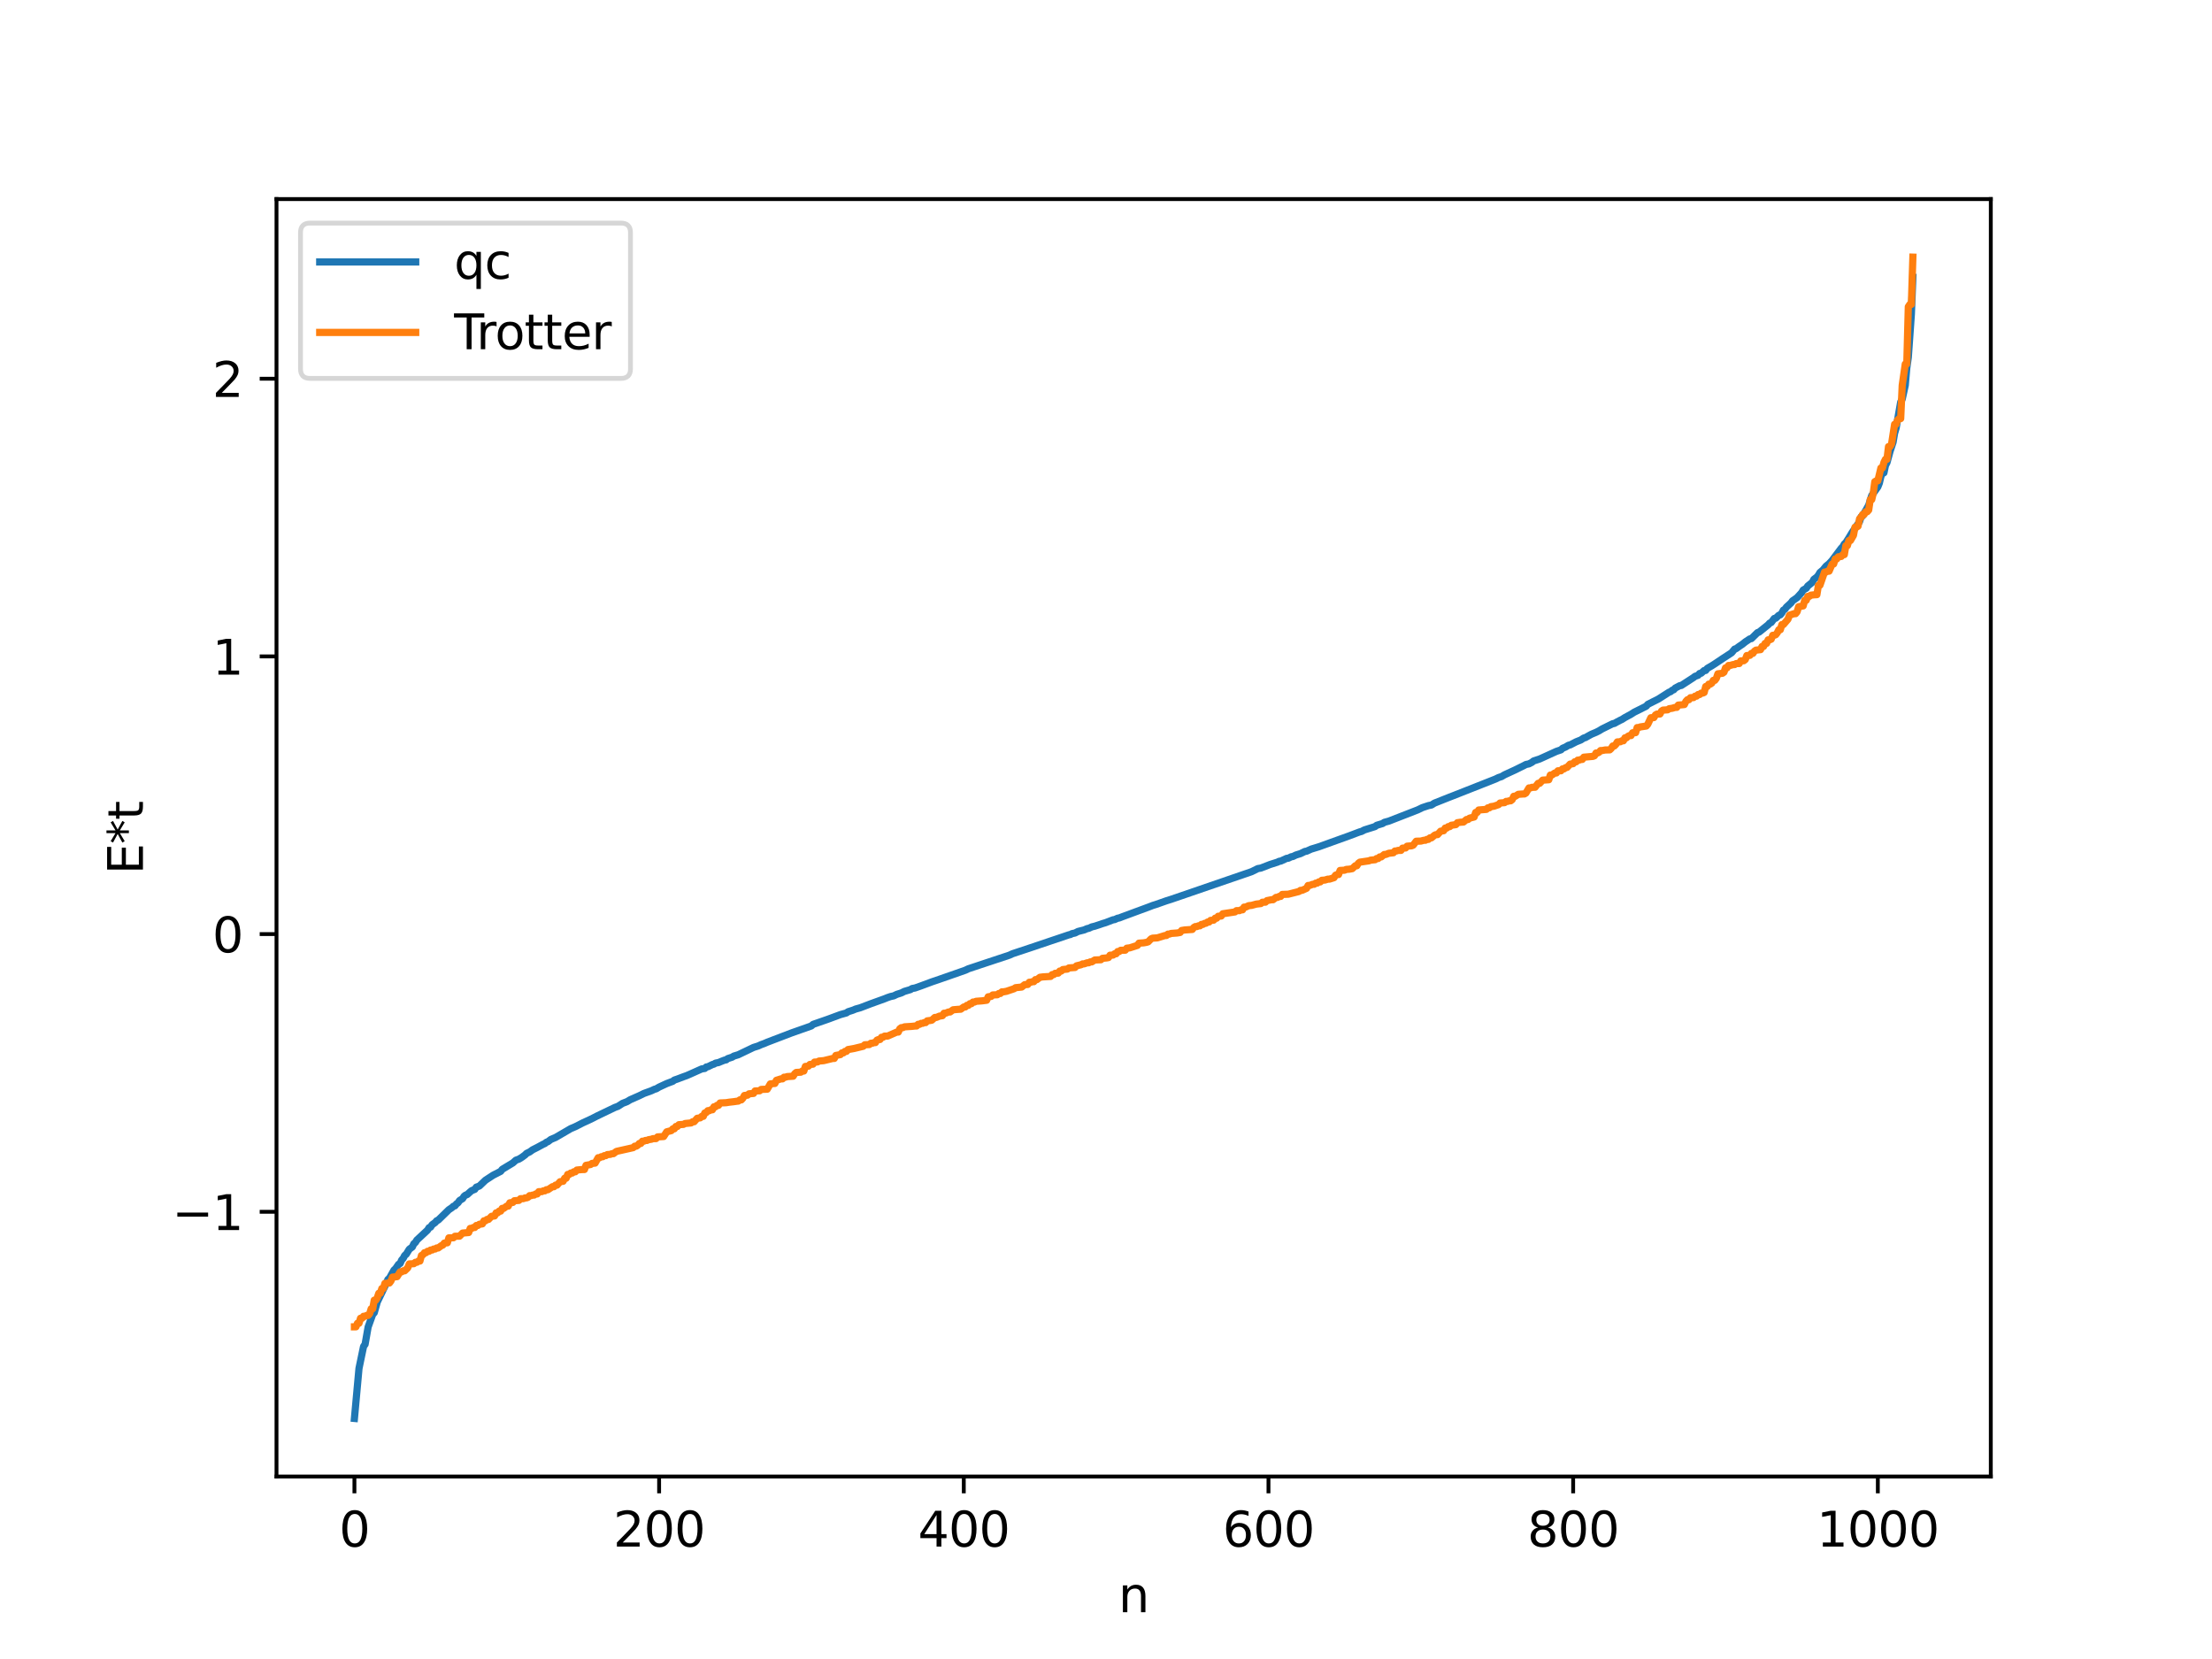 <?xml version="1.0" encoding="utf-8" standalone="no"?>
<!DOCTYPE svg PUBLIC "-//W3C//DTD SVG 1.1//EN"
  "http://www.w3.org/Graphics/SVG/1.1/DTD/svg11.dtd">
<svg xmlns:xlink="http://www.w3.org/1999/xlink" width="460.8pt" height="345.6pt" viewBox="0 0 460.8 345.6" xmlns="http://www.w3.org/2000/svg" version="1.1">
 <defs>
  <style type="text/css">*{stroke-linejoin: round; stroke-linecap: butt}</style>
 </defs>
 <g id="figure_1">
  <g id="patch_1">
   <path d="M 0 345.6 
L 460.8 345.6 
L 460.8 0 
L 0 0 
z
" style="fill: #ffffff"/>
  </g>
  <g id="axes_1">
   <g id="patch_2">
    <path d="M 57.6 307.584 
L 414.72 307.584 
L 414.72 41.472 
L 57.6 41.472 
z
" style="fill: #ffffff"/>
   </g>
   <g id="matplotlib.axis_1">
    <g id="xtick_1">
     <g id="line2d_1">
      <defs>
       <path id="mb3d4c74755" d="M 0 0 
L 0 3.5 
" style="stroke: #000000; stroke-width: 0.8"/>
      </defs>
      <g>
       <use xlink:href="#mb3d4c74755" x="73.833" y="307.584" style="stroke: #000000; stroke-width: 0.8"/>
      </g>
     </g>
     <g id="text_1">
      <!-- 0 -->
      <g transform="translate(70.651 322.182) scale(0.1 -0.1)">
       <defs>
        <path id="DejaVuSans-30" d="M 2034 4250 
Q 1547 4250 1301 3770 
Q 1056 3291 1056 2328 
Q 1056 1369 1301 889 
Q 1547 409 2034 409 
Q 2525 409 2770 889 
Q 3016 1369 3016 2328 
Q 3016 3291 2770 3770 
Q 2525 4250 2034 4250 
z
M 2034 4750 
Q 2819 4750 3233 4129 
Q 3647 3509 3647 2328 
Q 3647 1150 3233 529 
Q 2819 -91 2034 -91 
Q 1250 -91 836 529 
Q 422 1150 422 2328 
Q 422 3509 836 4129 
Q 1250 4750 2034 4750 
z
" transform="scale(0.016)"/>
       </defs>
       <use xlink:href="#DejaVuSans-30"/>
      </g>
     </g>
    </g>
    <g id="xtick_2">
     <g id="line2d_2">
      <g>
       <use xlink:href="#mb3d4c74755" x="137.304" y="307.584" style="stroke: #000000; stroke-width: 0.8"/>
      </g>
     </g>
     <g id="text_2">
      <!-- 200 -->
      <g transform="translate(127.76 322.182) scale(0.1 -0.1)">
       <defs>
        <path id="DejaVuSans-32" d="M 1228 531 
L 3431 531 
L 3431 0 
L 469 0 
L 469 531 
Q 828 903 1448 1529 
Q 2069 2156 2228 2338 
Q 2531 2678 2651 2914 
Q 2772 3150 2772 3378 
Q 2772 3750 2511 3984 
Q 2250 4219 1831 4219 
Q 1534 4219 1204 4116 
Q 875 4013 500 3803 
L 500 4441 
Q 881 4594 1212 4672 
Q 1544 4750 1819 4750 
Q 2544 4750 2975 4387 
Q 3406 4025 3406 3419 
Q 3406 3131 3298 2873 
Q 3191 2616 2906 2266 
Q 2828 2175 2409 1742 
Q 1991 1309 1228 531 
z
" transform="scale(0.016)"/>
       </defs>
       <use xlink:href="#DejaVuSans-32"/>
       <use xlink:href="#DejaVuSans-30" x="63.623"/>
       <use xlink:href="#DejaVuSans-30" x="127.246"/>
      </g>
     </g>
    </g>
    <g id="xtick_3">
     <g id="line2d_3">
      <g>
       <use xlink:href="#mb3d4c74755" x="200.775" y="307.584" style="stroke: #000000; stroke-width: 0.8"/>
      </g>
     </g>
     <g id="text_3">
      <!-- 400 -->
      <g transform="translate(191.231 322.182) scale(0.1 -0.1)">
       <defs>
        <path id="DejaVuSans-34" d="M 2419 4116 
L 825 1625 
L 2419 1625 
L 2419 4116 
z
M 2253 4666 
L 3047 4666 
L 3047 1625 
L 3713 1625 
L 3713 1100 
L 3047 1100 
L 3047 0 
L 2419 0 
L 2419 1100 
L 313 1100 
L 313 1709 
L 2253 4666 
z
" transform="scale(0.016)"/>
       </defs>
       <use xlink:href="#DejaVuSans-34"/>
       <use xlink:href="#DejaVuSans-30" x="63.623"/>
       <use xlink:href="#DejaVuSans-30" x="127.246"/>
      </g>
     </g>
    </g>
    <g id="xtick_4">
     <g id="line2d_4">
      <g>
       <use xlink:href="#mb3d4c74755" x="264.246" y="307.584" style="stroke: #000000; stroke-width: 0.8"/>
      </g>
     </g>
     <g id="text_4">
      <!-- 600 -->
      <g transform="translate(254.702 322.182) scale(0.1 -0.1)">
       <defs>
        <path id="DejaVuSans-36" d="M 2113 2584 
Q 1688 2584 1439 2293 
Q 1191 2003 1191 1497 
Q 1191 994 1439 701 
Q 1688 409 2113 409 
Q 2538 409 2786 701 
Q 3034 994 3034 1497 
Q 3034 2003 2786 2293 
Q 2538 2584 2113 2584 
z
M 3366 4563 
L 3366 3988 
Q 3128 4100 2886 4159 
Q 2644 4219 2406 4219 
Q 1781 4219 1451 3797 
Q 1122 3375 1075 2522 
Q 1259 2794 1537 2939 
Q 1816 3084 2150 3084 
Q 2853 3084 3261 2657 
Q 3669 2231 3669 1497 
Q 3669 778 3244 343 
Q 2819 -91 2113 -91 
Q 1303 -91 875 529 
Q 447 1150 447 2328 
Q 447 3434 972 4092 
Q 1497 4750 2381 4750 
Q 2619 4750 2861 4703 
Q 3103 4656 3366 4563 
z
" transform="scale(0.016)"/>
       </defs>
       <use xlink:href="#DejaVuSans-36"/>
       <use xlink:href="#DejaVuSans-30" x="63.623"/>
       <use xlink:href="#DejaVuSans-30" x="127.246"/>
      </g>
     </g>
    </g>
    <g id="xtick_5">
     <g id="line2d_5">
      <g>
       <use xlink:href="#mb3d4c74755" x="327.717" y="307.584" style="stroke: #000000; stroke-width: 0.8"/>
      </g>
     </g>
     <g id="text_5">
      <!-- 800 -->
      <g transform="translate(318.173 322.182) scale(0.1 -0.1)">
       <defs>
        <path id="DejaVuSans-38" d="M 2034 2216 
Q 1584 2216 1326 1975 
Q 1069 1734 1069 1313 
Q 1069 891 1326 650 
Q 1584 409 2034 409 
Q 2484 409 2743 651 
Q 3003 894 3003 1313 
Q 3003 1734 2745 1975 
Q 2488 2216 2034 2216 
z
M 1403 2484 
Q 997 2584 770 2862 
Q 544 3141 544 3541 
Q 544 4100 942 4425 
Q 1341 4750 2034 4750 
Q 2731 4750 3128 4425 
Q 3525 4100 3525 3541 
Q 3525 3141 3298 2862 
Q 3072 2584 2669 2484 
Q 3125 2378 3379 2068 
Q 3634 1759 3634 1313 
Q 3634 634 3220 271 
Q 2806 -91 2034 -91 
Q 1263 -91 848 271 
Q 434 634 434 1313 
Q 434 1759 690 2068 
Q 947 2378 1403 2484 
z
M 1172 3481 
Q 1172 3119 1398 2916 
Q 1625 2713 2034 2713 
Q 2441 2713 2670 2916 
Q 2900 3119 2900 3481 
Q 2900 3844 2670 4047 
Q 2441 4250 2034 4250 
Q 1625 4250 1398 4047 
Q 1172 3844 1172 3481 
z
" transform="scale(0.016)"/>
       </defs>
       <use xlink:href="#DejaVuSans-38"/>
       <use xlink:href="#DejaVuSans-30" x="63.623"/>
       <use xlink:href="#DejaVuSans-30" x="127.246"/>
      </g>
     </g>
    </g>
    <g id="xtick_6">
     <g id="line2d_6">
      <g>
       <use xlink:href="#mb3d4c74755" x="391.188" y="307.584" style="stroke: #000000; stroke-width: 0.8"/>
      </g>
     </g>
     <g id="text_6">
      <!-- 1000 -->
      <g transform="translate(378.463 322.182) scale(0.1 -0.1)">
       <defs>
        <path id="DejaVuSans-31" d="M 794 531 
L 1825 531 
L 1825 4091 
L 703 3866 
L 703 4441 
L 1819 4666 
L 2450 4666 
L 2450 531 
L 3481 531 
L 3481 0 
L 794 0 
L 794 531 
z
" transform="scale(0.016)"/>
       </defs>
       <use xlink:href="#DejaVuSans-31"/>
       <use xlink:href="#DejaVuSans-30" x="63.623"/>
       <use xlink:href="#DejaVuSans-30" x="127.246"/>
       <use xlink:href="#DejaVuSans-30" x="190.869"/>
      </g>
     </g>
    </g>
    <g id="text_7">
     <!-- n -->
     <g transform="translate(232.991 335.861) scale(0.1 -0.1)">
      <defs>
       <path id="DejaVuSans-6e" d="M 3513 2113 
L 3513 0 
L 2938 0 
L 2938 2094 
Q 2938 2591 2744 2837 
Q 2550 3084 2163 3084 
Q 1697 3084 1428 2787 
Q 1159 2491 1159 1978 
L 1159 0 
L 581 0 
L 581 3500 
L 1159 3500 
L 1159 2956 
Q 1366 3272 1645 3428 
Q 1925 3584 2291 3584 
Q 2894 3584 3203 3211 
Q 3513 2838 3513 2113 
z
" transform="scale(0.016)"/>
      </defs>
      <use xlink:href="#DejaVuSans-6e"/>
     </g>
    </g>
   </g>
   <g id="matplotlib.axis_2">
    <g id="ytick_1">
     <g id="line2d_7">
      <defs>
       <path id="m8f83e51ac0" d="M 0 0 
L -3.5 0 
" style="stroke: #000000; stroke-width: 0.8"/>
      </defs>
      <g>
       <use xlink:href="#m8f83e51ac0" x="57.6" y="252.437" style="stroke: #000000; stroke-width: 0.8"/>
      </g>
     </g>
     <g id="text_8">
      <!-- −1 -->
      <g transform="translate(35.858 256.236) scale(0.1 -0.1)">
       <defs>
        <path id="DejaVuSans-2212" d="M 678 2272 
L 4684 2272 
L 4684 1741 
L 678 1741 
L 678 2272 
z
" transform="scale(0.016)"/>
       </defs>
       <use xlink:href="#DejaVuSans-2212"/>
       <use xlink:href="#DejaVuSans-31" x="83.789"/>
      </g>
     </g>
    </g>
    <g id="ytick_2">
     <g id="line2d_8">
      <g>
       <use xlink:href="#m8f83e51ac0" x="57.6" y="194.588" style="stroke: #000000; stroke-width: 0.8"/>
      </g>
     </g>
     <g id="text_9">
      <!-- 0 -->
      <g transform="translate(44.237 198.387) scale(0.1 -0.1)">
       <use xlink:href="#DejaVuSans-30"/>
      </g>
     </g>
    </g>
    <g id="ytick_3">
     <g id="line2d_9">
      <g>
       <use xlink:href="#m8f83e51ac0" x="57.6" y="136.74" style="stroke: #000000; stroke-width: 0.8"/>
      </g>
     </g>
     <g id="text_10">
      <!-- 1 -->
      <g transform="translate(44.237 140.539) scale(0.1 -0.1)">
       <use xlink:href="#DejaVuSans-31"/>
      </g>
     </g>
    </g>
    <g id="ytick_4">
     <g id="line2d_10">
      <g>
       <use xlink:href="#m8f83e51ac0" x="57.6" y="78.892" style="stroke: #000000; stroke-width: 0.8"/>
      </g>
     </g>
     <g id="text_11">
      <!-- 2 -->
      <g transform="translate(44.237 82.691) scale(0.1 -0.1)">
       <use xlink:href="#DejaVuSans-32"/>
      </g>
     </g>
    </g>
    <g id="text_12">
     <!-- E*t -->
     <g transform="translate(29.778 182.148) rotate(-90) scale(0.1 -0.1)">
      <defs>
       <path id="DejaVuSans-45" d="M 628 4666 
L 3578 4666 
L 3578 4134 
L 1259 4134 
L 1259 2753 
L 3481 2753 
L 3481 2222 
L 1259 2222 
L 1259 531 
L 3634 531 
L 3634 0 
L 628 0 
L 628 4666 
z
" transform="scale(0.016)"/>
       <path id="DejaVuSans-2a" d="M 3009 3897 
L 1888 3291 
L 3009 2681 
L 2828 2375 
L 1778 3009 
L 1778 1831 
L 1422 1831 
L 1422 3009 
L 372 2375 
L 191 2681 
L 1313 3291 
L 191 3897 
L 372 4206 
L 1422 3572 
L 1422 4750 
L 1778 4750 
L 1778 3572 
L 2828 4206 
L 3009 3897 
z
" transform="scale(0.016)"/>
       <path id="DejaVuSans-74" d="M 1172 4494 
L 1172 3500 
L 2356 3500 
L 2356 3053 
L 1172 3053 
L 1172 1153 
Q 1172 725 1289 603 
Q 1406 481 1766 481 
L 2356 481 
L 2356 0 
L 1766 0 
Q 1100 0 847 248 
Q 594 497 594 1153 
L 594 3053 
L 172 3053 
L 172 3500 
L 594 3500 
L 594 4494 
L 1172 4494 
z
" transform="scale(0.016)"/>
      </defs>
      <use xlink:href="#DejaVuSans-45"/>
      <use xlink:href="#DejaVuSans-2a" x="63.184"/>
      <use xlink:href="#DejaVuSans-74" x="113.184"/>
     </g>
    </g>
   </g>
   <g id="line2d_11">
    <path d="M 73.833 295.488 
L 74.785 285.06 
L 75.737 280.486 
L 76.054 280.049 
L 76.689 276.44 
L 77.641 273.805 
L 77.958 273.478 
L 78.593 271.229 
L 80.18 267.953 
L 80.815 266.537 
L 81.132 266.27 
L 82.084 264.567 
L 82.401 264.29 
L 83.036 263.374 
L 83.353 263.217 
L 83.671 262.49 
L 83.988 262.142 
L 84.305 261.539 
L 84.623 261.28 
L 85.258 260.244 
L 85.892 259.767 
L 86.21 259.092 
L 86.527 258.835 
L 86.844 258.323 
L 89.066 256.257 
L 89.383 255.746 
L 89.7 255.63 
L 90.018 255.136 
L 90.653 254.679 
L 90.97 254.306 
L 91.287 254.169 
L 93.509 252.002 
L 94.143 251.578 
L 94.461 251.279 
L 94.778 251.195 
L 95.096 250.789 
L 95.413 250.569 
L 95.73 250.094 
L 96.365 249.701 
L 96.682 249.2 
L 97 248.957 
L 97.317 248.859 
L 97.952 248.279 
L 98.269 248.021 
L 98.904 247.768 
L 99.221 247.306 
L 99.856 247.078 
L 101.125 245.866 
L 102.712 244.828 
L 104.299 244.014 
L 104.616 243.597 
L 106.838 242.256 
L 107.472 241.686 
L 108.107 241.462 
L 108.742 241.068 
L 109.377 240.598 
L 109.694 240.274 
L 110.329 239.972 
L 110.963 239.519 
L 111.915 239.039 
L 113.185 238.35 
L 113.502 238.227 
L 113.82 237.949 
L 114.137 237.837 
L 114.772 237.355 
L 115.724 236.962 
L 118.897 235.111 
L 119.849 234.708 
L 121.436 233.899 
L 122.705 233.32 
L 123.658 232.856 
L 124.292 232.524 
L 128.1 230.696 
L 128.735 230.467 
L 129.687 229.852 
L 130.639 229.484 
L 131.274 229.098 
L 133.178 228.259 
L 134.13 227.79 
L 135.717 227.215 
L 136.352 226.911 
L 136.669 226.834 
L 137.304 226.46 
L 138.891 225.725 
L 140.16 225.251 
L 140.477 224.997 
L 141.112 224.783 
L 142.381 224.303 
L 143.016 224.08 
L 143.651 223.807 
L 146.19 222.67 
L 146.824 222.577 
L 147.142 222.268 
L 147.459 222.227 
L 148.411 221.759 
L 148.729 221.678 
L 149.046 221.471 
L 149.681 221.35 
L 150.315 221.082 
L 150.95 220.837 
L 151.267 220.791 
L 151.585 220.533 
L 152.537 220.221 
L 152.854 220.008 
L 153.806 219.719 
L 156.98 218.197 
L 157.932 217.9 
L 158.567 217.612 
L 159.201 217.385 
L 159.836 217.109 
L 164.914 215.169 
L 169.039 213.716 
L 169.357 213.405 
L 171.896 212.523 
L 172.53 212.301 
L 175.069 211.36 
L 176.339 211.009 
L 176.656 210.766 
L 177.608 210.466 
L 178.243 210.203 
L 179.195 209.94 
L 181.416 209.092 
L 184.272 208.063 
L 184.907 207.806 
L 185.542 207.592 
L 186.177 207.456 
L 186.811 207.147 
L 187.763 206.844 
L 188.398 206.524 
L 189.667 206.151 
L 189.985 205.931 
L 190.62 205.817 
L 191.889 205.368 
L 194.11 204.542 
L 195.697 204.002 
L 200.14 202.452 
L 201.092 202.117 
L 201.727 201.814 
L 210.296 198.971 
L 210.93 198.677 
L 214.421 197.519 
L 222.672 194.74 
L 222.99 194.678 
L 223.307 194.496 
L 223.942 194.364 
L 224.577 194.039 
L 225.846 193.72 
L 226.481 193.444 
L 226.798 193.391 
L 227.433 193.093 
L 228.067 192.94 
L 229.02 192.629 
L 229.654 192.405 
L 230.289 192.218 
L 230.924 191.975 
L 231.876 191.611 
L 232.193 191.57 
L 232.828 191.282 
L 233.145 191.231 
L 233.78 190.982 
L 239.492 188.873 
L 240.127 188.624 
L 240.762 188.43 
L 242.983 187.65 
L 243.935 187.352 
L 260.755 181.576 
L 262.024 180.944 
L 262.659 180.835 
L 264.563 180.096 
L 266.15 179.592 
L 266.467 179.422 
L 266.785 179.388 
L 268.054 178.803 
L 268.372 178.786 
L 269.006 178.475 
L 269.324 178.431 
L 269.958 178.12 
L 270.91 177.824 
L 271.862 177.362 
L 272.18 177.325 
L 273.132 176.889 
L 274.719 176.406 
L 281.066 174.123 
L 282.653 173.523 
L 283.287 173.286 
L 283.605 173.215 
L 284.239 172.885 
L 286.461 172.189 
L 286.778 171.93 
L 288.048 171.546 
L 288.365 171.312 
L 289.317 171.054 
L 295.347 168.709 
L 296.299 168.245 
L 297.568 167.823 
L 298.203 167.699 
L 298.838 167.3 
L 302.011 166.04 
L 302.646 165.795 
L 311.532 162.293 
L 312.167 161.98 
L 312.801 161.773 
L 313.436 161.399 
L 315.658 160.376 
L 317.562 159.432 
L 317.879 159.256 
L 318.514 159.125 
L 319.148 158.794 
L 319.466 158.525 
L 320.735 158.112 
L 324.226 156.526 
L 325.178 156.205 
L 325.496 155.889 
L 326.13 155.625 
L 326.765 155.24 
L 327.082 155.185 
L 328.352 154.528 
L 329.304 154.151 
L 329.939 153.736 
L 330.256 153.665 
L 330.891 153.301 
L 331.525 152.955 
L 332.477 152.558 
L 333.112 152.24 
L 333.747 151.851 
L 335.968 150.755 
L 336.286 150.713 
L 336.92 150.353 
L 337.555 150.023 
L 337.872 149.882 
L 338.507 149.476 
L 339.777 148.789 
L 340.411 148.379 
L 342.95 147.109 
L 343.267 146.73 
L 345.489 145.609 
L 347.71 144.187 
L 348.028 144.087 
L 348.345 143.794 
L 348.662 143.697 
L 348.98 143.335 
L 349.932 142.834 
L 350.249 142.795 
L 352.788 141.147 
L 353.105 140.897 
L 353.74 140.672 
L 354.058 140.302 
L 354.375 140.249 
L 355.01 139.682 
L 355.327 139.666 
L 355.644 139.244 
L 356.596 138.695 
L 357.231 138.289 
L 358.818 137.223 
L 360.722 135.985 
L 361.357 135.217 
L 361.674 135.124 
L 362.309 134.652 
L 362.943 134.23 
L 363.578 133.722 
L 364.53 133.084 
L 364.848 133.034 
L 366.117 131.789 
L 366.434 131.688 
L 368.339 130.159 
L 368.656 129.805 
L 368.973 129.677 
L 369.608 128.84 
L 369.925 128.78 
L 370.56 128.176 
L 370.877 128.08 
L 371.195 127.695 
L 371.512 127.101 
L 371.829 126.918 
L 372.147 126.474 
L 373.099 125.602 
L 373.416 125.166 
L 374.368 124.503 
L 375.32 123.459 
L 375.638 122.912 
L 376.272 122.558 
L 376.59 122.078 
L 377.542 121.31 
L 377.859 120.69 
L 378.494 120.21 
L 378.811 119.824 
L 379.129 119.259 
L 379.763 118.738 
L 380.398 117.948 
L 381.033 117.438 
L 381.667 116.749 
L 383.572 114.209 
L 383.889 113.893 
L 384.206 113.329 
L 384.524 113.049 
L 385.158 112.048 
L 385.793 110.988 
L 387.38 108.67 
L 387.697 107.656 
L 388.015 107.479 
L 388.967 105.807 
L 389.284 105.238 
L 389.919 103.216 
L 391.188 101.427 
L 391.505 100.638 
L 391.823 99.279 
L 392.14 98.535 
L 392.458 98.495 
L 392.775 96.979 
L 393.092 96.361 
L 393.727 94.034 
L 394.362 92.112 
L 394.679 90.251 
L 394.996 89.186 
L 395.948 83.751 
L 396.266 83.135 
L 396.9 80.266 
L 397.218 76.659 
L 397.535 74.439 
L 398.17 65.489 
L 398.487 57.77 
L 398.487 57.77 
" clip-path="url(#p7e61bcddbf)" style="fill: none; stroke: #1f77b4; stroke-width: 1.5; stroke-linecap: square"/>
   </g>
   <g id="line2d_12">
    <path d="M 73.833 276.401 
L 74.15 276.401 
L 74.467 275.664 
L 74.785 275.664 
L 75.102 274.615 
L 75.42 274.615 
L 75.737 274.202 
L 76.054 274.202 
L 76.372 274.028 
L 76.689 274.028 
L 77.006 273.667 
L 77.324 272.641 
L 77.641 272.641 
L 77.958 270.854 
L 78.276 270.854 
L 78.593 270.347 
L 78.91 269.411 
L 79.228 269.411 
L 79.545 268.419 
L 79.862 268.419 
L 80.18 267.352 
L 81.132 267.27 
L 81.449 266.836 
L 81.767 266.049 
L 82.719 265.95 
L 83.353 264.951 
L 83.671 264.951 
L 83.988 264.731 
L 84.305 264.731 
L 84.94 264.123 
L 85.258 263.296 
L 86.21 263.25 
L 86.527 262.96 
L 86.844 262.96 
L 87.162 262.704 
L 87.479 262.704 
L 87.796 261.54 
L 88.114 261.384 
L 88.431 260.956 
L 88.748 260.956 
L 89.066 260.667 
L 89.383 260.667 
L 89.7 260.404 
L 90.018 260.404 
L 90.335 260.194 
L 90.653 260.194 
L 90.97 259.976 
L 91.287 259.976 
L 91.922 259.505 
L 92.239 259.379 
L 92.557 258.957 
L 93.191 258.899 
L 93.509 257.867 
L 94.461 257.853 
L 94.778 257.535 
L 95.73 257.515 
L 96.365 256.869 
L 97.634 256.759 
L 97.952 255.899 
L 98.269 255.899 
L 98.586 255.71 
L 98.904 255.71 
L 99.221 255.293 
L 99.539 255.293 
L 99.856 255.042 
L 100.491 254.952 
L 100.808 254.32 
L 101.125 254.32 
L 101.443 254.034 
L 101.76 254.034 
L 102.395 253.379 
L 103.029 253.305 
L 103.347 252.661 
L 103.664 252.661 
L 103.981 252.298 
L 104.299 252.298 
L 104.616 251.727 
L 104.934 251.727 
L 105.568 251.252 
L 105.886 251.252 
L 106.203 250.564 
L 106.838 250.485 
L 107.155 250.133 
L 108.107 250.064 
L 108.424 249.711 
L 109.059 249.699 
L 109.377 249.541 
L 109.694 249.541 
L 110.011 249.414 
L 110.329 249.074 
L 110.646 249.074 
L 110.963 248.953 
L 111.281 248.953 
L 111.598 248.721 
L 111.915 248.721 
L 112.233 248.248 
L 112.867 248.237 
L 113.185 248.074 
L 113.502 248.074 
L 113.82 247.842 
L 114.137 247.842 
L 115.089 247.209 
L 115.406 247.209 
L 115.724 246.884 
L 116.041 246.884 
L 116.676 246.172 
L 117.31 246.082 
L 117.628 245.446 
L 117.945 245.446 
L 118.262 244.656 
L 118.58 244.656 
L 118.897 244.365 
L 119.215 244.365 
L 119.532 244.105 
L 119.849 244.105 
L 120.167 243.744 
L 121.119 243.646 
L 121.753 243.631 
L 122.071 242.763 
L 123.023 242.592 
L 123.34 242.357 
L 123.975 242.296 
L 124.61 241.173 
L 124.927 241.173 
L 125.244 240.971 
L 125.562 240.971 
L 125.879 240.742 
L 126.196 240.742 
L 126.514 240.521 
L 127.148 240.476 
L 127.466 240.334 
L 127.783 240.334 
L 128.418 239.858 
L 131.909 239.075 
L 132.226 238.771 
L 132.543 238.771 
L 132.861 238.567 
L 133.178 238.203 
L 133.496 238.203 
L 133.813 237.731 
L 134.13 237.731 
L 134.448 237.58 
L 134.765 237.58 
L 135.082 237.427 
L 135.717 237.322 
L 136.034 237.195 
L 136.669 237.188 
L 136.986 236.839 
L 138.256 236.76 
L 138.891 235.778 
L 139.843 235.529 
L 140.16 235.157 
L 140.477 235.157 
L 140.795 234.667 
L 141.112 234.667 
L 141.429 234.292 
L 142.381 234.23 
L 142.699 234.049 
L 143.968 233.927 
L 144.286 233.679 
L 144.603 233.679 
L 145.238 232.962 
L 145.872 232.867 
L 146.19 232.558 
L 146.507 232.558 
L 146.824 231.846 
L 147.142 231.749 
L 147.459 231.375 
L 147.777 231.375 
L 148.094 231.187 
L 148.411 231.187 
L 148.729 230.564 
L 149.046 230.564 
L 149.363 230.265 
L 149.681 230.265 
L 149.998 229.77 
L 151.267 229.713 
L 151.902 229.611 
L 152.854 229.503 
L 153.489 229.41 
L 153.806 229.376 
L 154.124 229.122 
L 154.441 229.122 
L 154.758 228.776 
L 155.076 228.207 
L 155.71 228.148 
L 156.028 227.865 
L 156.98 227.776 
L 157.297 227.265 
L 158.249 227.229 
L 158.567 226.948 
L 159.836 226.897 
L 160.471 225.797 
L 161.105 225.725 
L 161.423 225.707 
L 161.74 225.048 
L 162.692 224.745 
L 163.01 224.745 
L 163.327 224.404 
L 163.644 224.404 
L 163.962 224.277 
L 165.231 224.194 
L 165.548 223.682 
L 165.866 223.411 
L 166.818 223.355 
L 167.135 223.12 
L 167.453 223.12 
L 167.77 222.159 
L 168.405 222.103 
L 168.722 221.743 
L 169.357 221.685 
L 169.674 221.253 
L 170.309 221.223 
L 170.626 221.033 
L 171.578 220.954 
L 173.482 220.493 
L 173.8 220.493 
L 174.117 219.87 
L 175.069 219.695 
L 175.386 219.334 
L 175.704 219.334 
L 176.021 219.022 
L 176.339 219.022 
L 176.656 218.64 
L 177.291 218.534 
L 177.925 218.417 
L 179.829 217.957 
L 180.147 217.648 
L 181.099 217.599 
L 181.416 217.33 
L 181.734 217.33 
L 182.051 217.188 
L 182.368 217.188 
L 182.686 216.682 
L 183.003 216.551 
L 183.32 216.551 
L 183.638 216.08 
L 183.955 216.08 
L 184.272 215.841 
L 184.907 215.837 
L 186.811 215 
L 187.129 215 
L 187.446 214.311 
L 187.763 214.08 
L 188.081 214.08 
L 188.398 213.91 
L 189.985 213.809 
L 190.62 213.734 
L 190.937 213.734 
L 191.254 213.385 
L 191.572 213.385 
L 191.889 213.179 
L 192.206 213.179 
L 192.524 213.024 
L 192.841 213.024 
L 193.158 212.662 
L 193.793 212.582 
L 194.11 212.522 
L 194.745 211.954 
L 195.062 211.954 
L 195.697 211.678 
L 196.332 211.582 
L 196.649 211.077 
L 196.967 211.077 
L 197.601 210.814 
L 197.919 210.814 
L 198.553 210.357 
L 199.505 210.274 
L 200.14 210.236 
L 200.775 209.772 
L 201.092 209.772 
L 201.41 209.437 
L 201.727 209.437 
L 202.044 209.087 
L 202.362 209.087 
L 202.679 208.751 
L 202.996 208.751 
L 203.314 208.59 
L 204.583 208.495 
L 205.535 208.373 
L 205.853 207.655 
L 206.487 207.57 
L 206.805 207.267 
L 207.757 207.227 
L 208.074 206.964 
L 208.391 206.964 
L 208.709 206.621 
L 209.026 206.621 
L 209.661 206.507 
L 211.248 205.972 
L 211.565 205.752 
L 212.834 205.621 
L 213.469 205.12 
L 214.104 205.082 
L 214.421 204.622 
L 214.739 204.622 
L 215.056 204.5 
L 215.373 204.5 
L 215.691 204.074 
L 216.008 204.074 
L 216.643 203.584 
L 217.277 203.503 
L 218.864 203.407 
L 219.181 203.029 
L 219.499 203.029 
L 219.816 202.754 
L 220.451 202.721 
L 220.768 202.287 
L 221.086 202.287 
L 221.403 201.977 
L 222.355 201.877 
L 222.672 201.639 
L 223.942 201.545 
L 224.259 201.2 
L 225.211 200.969 
L 225.529 200.793 
L 225.846 200.793 
L 226.481 200.566 
L 226.798 200.566 
L 227.115 200.382 
L 227.433 200.382 
L 228.067 199.983 
L 229.337 199.932 
L 229.654 199.638 
L 230.606 199.545 
L 230.924 199.477 
L 231.241 198.987 
L 231.876 198.958 
L 232.193 198.692 
L 232.51 198.692 
L 232.828 198.225 
L 233.145 198.225 
L 233.462 197.959 
L 234.415 197.94 
L 234.732 197.528 
L 235.367 197.45 
L 236.953 196.94 
L 237.271 196.475 
L 238.223 196.413 
L 238.858 196.301 
L 239.175 196.201 
L 239.81 195.56 
L 240.127 195.435 
L 241.079 195.379 
L 242.666 194.892 
L 242.983 194.881 
L 243.3 194.593 
L 243.618 194.593 
L 243.935 194.455 
L 245.205 194.36 
L 245.839 194.251 
L 246.157 193.836 
L 246.791 193.73 
L 248.378 193.619 
L 248.696 193.202 
L 249.013 193.023 
L 249.33 193.023 
L 249.648 192.869 
L 249.965 192.869 
L 250.282 192.567 
L 250.6 192.567 
L 250.917 192.362 
L 251.234 192.325 
L 251.552 192.078 
L 251.869 192.078 
L 252.186 191.734 
L 252.821 191.685 
L 253.139 191.277 
L 253.456 191.277 
L 253.773 190.872 
L 254.408 190.825 
L 254.725 190.355 
L 257.264 189.973 
L 257.581 189.705 
L 258.216 189.699 
L 258.534 189.529 
L 258.851 189.529 
L 259.168 188.968 
L 259.486 188.968 
L 260.12 188.672 
L 260.755 188.602 
L 261.707 188.34 
L 262.659 188.228 
L 262.977 187.951 
L 263.611 187.938 
L 263.929 187.62 
L 264.881 187.428 
L 265.198 187.428 
L 265.833 186.94 
L 266.15 186.94 
L 266.467 186.741 
L 266.785 186.741 
L 267.102 186.329 
L 268.372 186.281 
L 270.593 185.717 
L 270.91 185.481 
L 271.228 185.481 
L 272.18 185.051 
L 272.497 184.462 
L 272.815 184.462 
L 273.449 184.212 
L 273.767 184.212 
L 274.084 183.971 
L 274.401 183.971 
L 274.719 183.719 
L 275.036 183.719 
L 275.353 183.382 
L 275.988 183.335 
L 276.623 183.142 
L 276.94 183.142 
L 277.892 182.841 
L 278.21 182.325 
L 278.527 182.186 
L 278.844 182.186 
L 279.162 181.33 
L 280.114 181.279 
L 280.431 181.118 
L 281.066 181.071 
L 281.7 180.957 
L 282.335 180.355 
L 282.653 180.355 
L 282.97 179.835 
L 283.287 179.605 
L 285.191 179.323 
L 285.509 179.188 
L 286.461 179.094 
L 286.778 178.848 
L 287.096 178.848 
L 287.413 178.516 
L 287.73 178.516 
L 288.365 178.006 
L 288.682 178.006 
L 289.317 177.751 
L 290.269 177.647 
L 290.586 177.282 
L 290.904 177.282 
L 291.221 177.156 
L 291.856 177.15 
L 292.173 176.683 
L 292.808 176.651 
L 293.125 176.276 
L 294.077 176.196 
L 294.395 176.058 
L 295.029 175.24 
L 295.981 175.216 
L 296.616 175.046 
L 296.934 175.046 
L 297.251 174.86 
L 297.568 174.86 
L 297.886 174.537 
L 298.203 174.537 
L 298.838 174 
L 299.155 173.862 
L 299.472 173.862 
L 300.107 173.153 
L 300.742 173.055 
L 301.059 172.501 
L 301.377 172.501 
L 301.694 172.202 
L 302.011 172.202 
L 302.329 171.919 
L 303.281 171.784 
L 303.598 171.385 
L 304.233 171.289 
L 304.867 171.249 
L 305.502 170.721 
L 305.82 170.721 
L 306.137 170.438 
L 307.089 170.2 
L 307.406 169.242 
L 307.724 169.242 
L 308.041 168.737 
L 309.628 168.609 
L 309.945 168.29 
L 310.262 168.29 
L 310.58 168.041 
L 311.215 167.95 
L 312.167 167.623 
L 312.484 167.283 
L 313.436 167.203 
L 313.753 166.946 
L 314.071 166.946 
L 314.388 166.822 
L 314.705 166.822 
L 315.023 166.57 
L 315.34 165.879 
L 315.658 165.879 
L 316.292 165.469 
L 317.244 165.401 
L 317.562 165.401 
L 317.879 165.21 
L 318.514 164.142 
L 318.831 164.142 
L 319.148 164.004 
L 319.783 164 
L 320.418 163.186 
L 320.735 163.186 
L 321.37 162.514 
L 322.639 162.435 
L 322.957 161.463 
L 323.274 161.463 
L 323.909 161.023 
L 324.226 161.023 
L 324.543 160.57 
L 325.178 160.567 
L 325.496 160.176 
L 325.813 160.176 
L 326.13 159.921 
L 326.448 159.865 
L 327.082 159.18 
L 327.717 159.086 
L 328.034 158.698 
L 328.352 158.698 
L 328.669 158.35 
L 328.986 158.35 
L 329.304 158.203 
L 329.621 158.203 
L 329.939 157.736 
L 331.843 157.565 
L 332.16 157.44 
L 332.477 156.864 
L 332.795 156.864 
L 333.112 156.711 
L 333.429 156.352 
L 333.747 156.352 
L 334.381 156.236 
L 335.334 156.21 
L 335.651 155.916 
L 335.968 155.404 
L 336.286 155.404 
L 336.603 155.088 
L 336.92 154.556 
L 337.555 154.522 
L 337.872 154.32 
L 338.19 154.32 
L 338.507 153.702 
L 338.824 153.702 
L 339.142 153.381 
L 339.459 153.23 
L 339.777 153.23 
L 340.094 152.647 
L 340.729 152.622 
L 341.046 151.571 
L 341.363 151.571 
L 341.681 151.437 
L 342.315 151.342 
L 342.95 151.243 
L 343.267 150.872 
L 343.902 149.518 
L 344.537 149.488 
L 344.854 148.944 
L 345.172 148.761 
L 345.806 148.736 
L 346.124 148.131 
L 346.441 147.928 
L 347.393 147.869 
L 347.71 147.64 
L 348.345 147.547 
L 348.98 147.362 
L 349.297 147.362 
L 349.615 146.883 
L 350.249 146.832 
L 350.884 146.768 
L 351.201 146.113 
L 351.519 145.763 
L 351.836 145.763 
L 352.153 145.339 
L 352.788 145.324 
L 353.105 145.022 
L 353.423 145.022 
L 353.74 144.687 
L 354.058 144.687 
L 354.375 144.395 
L 354.692 144.395 
L 355.01 144.255 
L 355.327 143.015 
L 355.644 143.015 
L 355.962 142.521 
L 356.279 142.521 
L 356.596 142.301 
L 356.914 141.731 
L 357.231 141.731 
L 357.548 141.306 
L 357.866 140.368 
L 358.818 140.255 
L 359.135 140.035 
L 359.453 139.127 
L 359.77 139.127 
L 360.087 138.629 
L 360.405 138.629 
L 361.039 138.443 
L 361.357 138.443 
L 361.674 138.232 
L 362.309 138.228 
L 362.626 137.679 
L 363.261 137.644 
L 363.578 137.391 
L 363.896 136.561 
L 364.53 136.524 
L 364.848 136.112 
L 365.165 136.112 
L 365.482 135.65 
L 365.8 135.437 
L 366.752 135.331 
L 367.069 134.668 
L 367.386 134.668 
L 367.704 134.029 
L 368.021 134.029 
L 368.339 133.289 
L 368.656 133.289 
L 368.973 133.161 
L 369.291 132.346 
L 369.608 132.346 
L 369.925 132.22 
L 370.243 131.808 
L 370.56 131.184 
L 370.877 131.184 
L 371.195 130.11 
L 371.512 130.11 
L 372.464 128.999 
L 372.781 128.153 
L 373.734 127.84 
L 374.051 127.84 
L 374.368 127.46 
L 374.686 126.385 
L 375.638 126.223 
L 375.955 125.051 
L 376.272 125.051 
L 376.59 124.242 
L 376.907 124.242 
L 377.224 123.99 
L 377.859 123.913 
L 378.494 123.878 
L 378.811 121.918 
L 379.129 121.918 
L 380.081 119.176 
L 380.398 119.176 
L 380.715 118.983 
L 381.033 118.983 
L 381.667 117.512 
L 381.985 117.487 
L 382.302 116.447 
L 382.62 116.447 
L 382.937 115.996 
L 383.572 115.918 
L 383.889 115.541 
L 384.206 115.541 
L 384.524 113.675 
L 384.841 113.675 
L 385.158 112.609 
L 385.476 112.609 
L 386.11 111.52 
L 386.428 109.827 
L 386.745 109.827 
L 387.062 109.619 
L 387.38 108.06 
L 387.697 107.791 
L 388.015 107.178 
L 388.332 107.178 
L 388.649 106.61 
L 388.967 106.61 
L 389.284 106.246 
L 389.601 104.072 
L 389.919 104.072 
L 390.236 102.71 
L 390.553 100.344 
L 390.871 100.159 
L 391.188 100.159 
L 391.823 97.491 
L 392.14 97.491 
L 392.458 96.32 
L 392.775 95.677 
L 393.092 95.677 
L 393.41 93.033 
L 393.727 93.033 
L 394.044 92.503 
L 394.679 88.383 
L 394.996 88.383 
L 395.314 87.477 
L 395.631 87.206 
L 395.948 87.206 
L 396.266 80.263 
L 396.9 75.834 
L 397.218 75.834 
L 397.535 63.9 
L 397.853 63.419 
L 398.17 63.419 
L 398.487 53.568 
L 398.487 53.568 
" clip-path="url(#p7e61bcddbf)" style="fill: none; stroke: #ff7f0e; stroke-width: 1.5; stroke-linecap: square"/>
   </g>
   <g id="patch_3">
    <path d="M 57.6 307.584 
L 57.6 41.472 
" style="fill: none; stroke: #000000; stroke-width: 0.8; stroke-linejoin: miter; stroke-linecap: square"/>
   </g>
   <g id="patch_4">
    <path d="M 414.72 307.584 
L 414.72 41.472 
" style="fill: none; stroke: #000000; stroke-width: 0.8; stroke-linejoin: miter; stroke-linecap: square"/>
   </g>
   <g id="patch_5">
    <path d="M 57.6 307.584 
L 414.72 307.584 
" style="fill: none; stroke: #000000; stroke-width: 0.8; stroke-linejoin: miter; stroke-linecap: square"/>
   </g>
   <g id="patch_6">
    <path d="M 57.6 41.472 
L 414.72 41.472 
" style="fill: none; stroke: #000000; stroke-width: 0.8; stroke-linejoin: miter; stroke-linecap: square"/>
   </g>
   <g id="legend_1">
    <g id="patch_7">
     <path d="M 64.6 78.828 
L 129.342 78.828 
Q 131.342 78.828 131.342 76.828 
L 131.342 48.472 
Q 131.342 46.472 129.342 46.472 
L 64.6 46.472 
Q 62.6 46.472 62.6 48.472 
L 62.6 76.828 
Q 62.6 78.828 64.6 78.828 
z
" style="fill: #ffffff; opacity: 0.8; stroke: #cccccc; stroke-linejoin: miter"/>
    </g>
    <g id="line2d_13">
     <path d="M 66.6 54.57 
L 76.6 54.57 
L 86.6 54.57 
" style="fill: none; stroke: #1f77b4; stroke-width: 1.5; stroke-linecap: square"/>
    </g>
    <g id="text_13">
     <!-- qc -->
     <g transform="translate(94.6 58.07) scale(0.1 -0.1)">
      <defs>
       <path id="DejaVuSans-71" d="M 947 1747 
Q 947 1113 1208 752 
Q 1469 391 1925 391 
Q 2381 391 2643 752 
Q 2906 1113 2906 1747 
Q 2906 2381 2643 2742 
Q 2381 3103 1925 3103 
Q 1469 3103 1208 2742 
Q 947 2381 947 1747 
z
M 2906 525 
Q 2725 213 2448 61 
Q 2172 -91 1784 -91 
Q 1150 -91 751 415 
Q 353 922 353 1747 
Q 353 2572 751 3078 
Q 1150 3584 1784 3584 
Q 2172 3584 2448 3432 
Q 2725 3281 2906 2969 
L 2906 3500 
L 3481 3500 
L 3481 -1331 
L 2906 -1331 
L 2906 525 
z
" transform="scale(0.016)"/>
       <path id="DejaVuSans-63" d="M 3122 3366 
L 3122 2828 
Q 2878 2963 2633 3030 
Q 2388 3097 2138 3097 
Q 1578 3097 1268 2742 
Q 959 2388 959 1747 
Q 959 1106 1268 751 
Q 1578 397 2138 397 
Q 2388 397 2633 464 
Q 2878 531 3122 666 
L 3122 134 
Q 2881 22 2623 -34 
Q 2366 -91 2075 -91 
Q 1284 -91 818 406 
Q 353 903 353 1747 
Q 353 2603 823 3093 
Q 1294 3584 2113 3584 
Q 2378 3584 2631 3529 
Q 2884 3475 3122 3366 
z
" transform="scale(0.016)"/>
      </defs>
      <use xlink:href="#DejaVuSans-71"/>
      <use xlink:href="#DejaVuSans-63" x="63.477"/>
     </g>
    </g>
    <g id="line2d_14">
     <path d="M 66.6 69.249 
L 76.6 69.249 
L 86.6 69.249 
" style="fill: none; stroke: #ff7f0e; stroke-width: 1.5; stroke-linecap: square"/>
    </g>
    <g id="text_14">
     <!-- Trotter -->
     <g transform="translate(94.6 72.749) scale(0.1 -0.1)">
      <defs>
       <path id="DejaVuSans-54" d="M -19 4666 
L 3928 4666 
L 3928 4134 
L 2272 4134 
L 2272 0 
L 1638 0 
L 1638 4134 
L -19 4134 
L -19 4666 
z
" transform="scale(0.016)"/>
       <path id="DejaVuSans-72" d="M 2631 2963 
Q 2534 3019 2420 3045 
Q 2306 3072 2169 3072 
Q 1681 3072 1420 2755 
Q 1159 2438 1159 1844 
L 1159 0 
L 581 0 
L 581 3500 
L 1159 3500 
L 1159 2956 
Q 1341 3275 1631 3429 
Q 1922 3584 2338 3584 
Q 2397 3584 2469 3576 
Q 2541 3569 2628 3553 
L 2631 2963 
z
" transform="scale(0.016)"/>
       <path id="DejaVuSans-6f" d="M 1959 3097 
Q 1497 3097 1228 2736 
Q 959 2375 959 1747 
Q 959 1119 1226 758 
Q 1494 397 1959 397 
Q 2419 397 2687 759 
Q 2956 1122 2956 1747 
Q 2956 2369 2687 2733 
Q 2419 3097 1959 3097 
z
M 1959 3584 
Q 2709 3584 3137 3096 
Q 3566 2609 3566 1747 
Q 3566 888 3137 398 
Q 2709 -91 1959 -91 
Q 1206 -91 779 398 
Q 353 888 353 1747 
Q 353 2609 779 3096 
Q 1206 3584 1959 3584 
z
" transform="scale(0.016)"/>
       <path id="DejaVuSans-65" d="M 3597 1894 
L 3597 1613 
L 953 1613 
Q 991 1019 1311 708 
Q 1631 397 2203 397 
Q 2534 397 2845 478 
Q 3156 559 3463 722 
L 3463 178 
Q 3153 47 2828 -22 
Q 2503 -91 2169 -91 
Q 1331 -91 842 396 
Q 353 884 353 1716 
Q 353 2575 817 3079 
Q 1281 3584 2069 3584 
Q 2775 3584 3186 3129 
Q 3597 2675 3597 1894 
z
M 3022 2063 
Q 3016 2534 2758 2815 
Q 2500 3097 2075 3097 
Q 1594 3097 1305 2825 
Q 1016 2553 972 2059 
L 3022 2063 
z
" transform="scale(0.016)"/>
      </defs>
      <use xlink:href="#DejaVuSans-54"/>
      <use xlink:href="#DejaVuSans-72" x="46.334"/>
      <use xlink:href="#DejaVuSans-6f" x="85.197"/>
      <use xlink:href="#DejaVuSans-74" x="146.379"/>
      <use xlink:href="#DejaVuSans-74" x="185.588"/>
      <use xlink:href="#DejaVuSans-65" x="224.797"/>
      <use xlink:href="#DejaVuSans-72" x="286.32"/>
     </g>
    </g>
   </g>
  </g>
 </g>
 <defs>
  <clipPath id="p7e61bcddbf">
   <rect x="57.6" y="41.472" width="357.12" height="266.112"/>
  </clipPath>
 </defs>
</svg>
